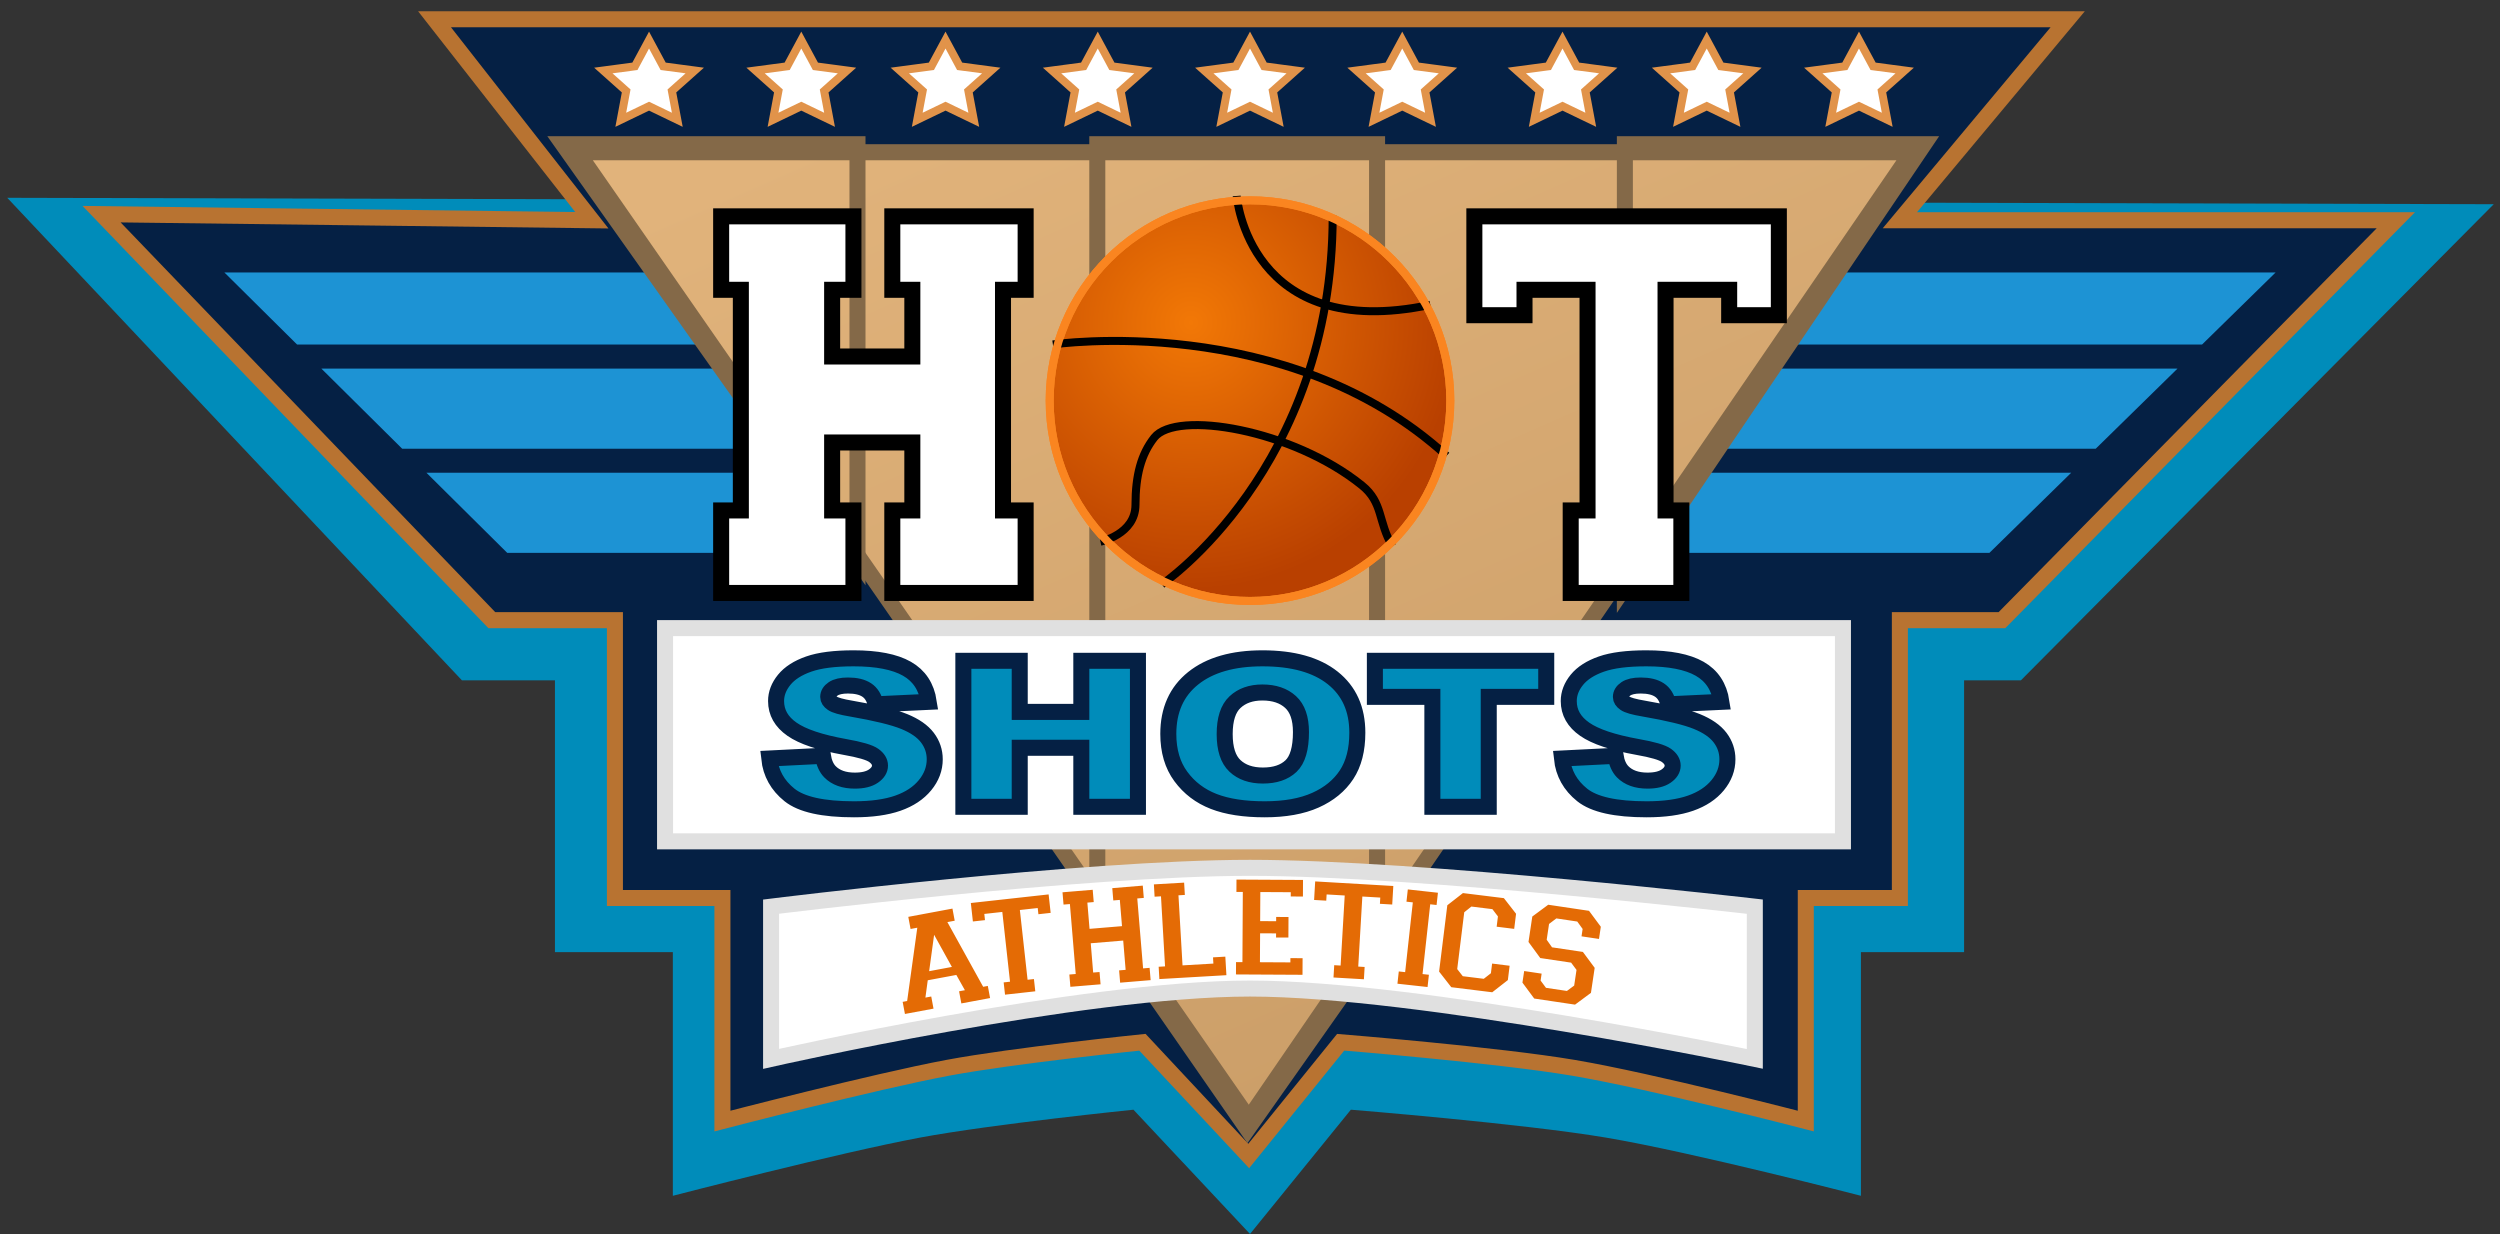 <?xml version="1.0" encoding="UTF-8" standalone="no"?>
<svg width="312px" height="154px" viewBox="0 0 312 154" version="1.1" xmlns="http://www.w3.org/2000/svg" xmlns:xlink="http://www.w3.org/1999/xlink" xmlns:sketch="http://www.bohemiancoding.com/sketch/ns">
    <rect x="0" y="0" width="312" height="154" fill="#333333" stroke="none"/>
    <title>logo</title>
    <description>Created with Sketch (http://www.bohemiancoding.com/sketch)</description>
    <defs>
        <linearGradient x1="14.382%" y1="0%" x2="70.912%" y2="92.606%" id="linearGradient-1">
            <stop stop-color="#E1B37B" offset="0%"></stop>
            <stop stop-color="#CB9E68" offset="100%"></stop>
        </linearGradient>
        <radialGradient cx="35.238%" cy="30.482%" fx="35.238%" fy="30.482%" r="66.825%" id="radialGradient-2">
            <stop stop-color="#F27806" offset="0%"></stop>
            <stop stop-color="#B94000" offset="100%"></stop>
        </radialGradient>
    </defs>
    <g id="Page-1" stroke="none" stroke-width="1" fill="none" fill-rule="evenodd" sketch:type="MSPage">
        <g id="Logo" sketch:type="MSLayerGroup" transform="translate(1, 2)">
            <path d="M-0.097,22.685 L56.65,82.908 L68.258,82.908 L68.258,116.824 L82.971,116.824 L82.971,147.235 C82.971,147.235 103.677,141.867 113.794,139.976 C122.838,138.286 140.455,136.491 140.455,136.491 L155,152 L167.586,136.491 C167.586,136.491 189.054,138.223 199.445,139.976 C210.273,141.804 231.243,147.235 231.243,147.235 L231.243,116.824 L244.119,116.824 L244.119,82.908 L251.205,82.908 L310.218,23.486 L-0.097,22.685 Z" id="Base-Under" fill="#008CBA" sketch:type="MSShapeGroup"></path>
            <path d="M236.103,25.486 L257.047,0.406 L154.838,0.406 L53.232,0.406 L72.862,25.486 L11.676,24.727 L60.381,75.397 L75.742,75.397 L75.742,110.073 L89.158,110.073 L89.158,137.907 C89.158,137.907 108.039,132.994 117.265,131.263 C125.511,129.716 141.575,128.073 141.575,128.073 L154.838,142.268 L166.315,128.073 C166.315,128.073 185.891,129.658 195.366,131.263 C205.24,132.936 224.361,137.907 224.361,137.907 L224.361,110.073 L236.103,110.073 L236.103,75.397 L248.843,75.397 L298,25.486 L236.103,25.486 Z" id="Base" stroke="#B87331" stroke-width="2" fill="#052044" sketch:type="MSShapeGroup"></path>
            <path d="M36.078,41 L273.814,41 L283,32 L27,32 L36.078,41 Z M49.192,54 L260.546,54 L270.753,44 L39.104,44 L49.192,54 Z M62.305,67 L247.278,67 L257.485,57 L52.218,57 L62.305,67 Z" id="Rectangle-6" fill="#1D93D4" sketch:type="MSShapeGroup"></path>
            <path d="M71.073,17 L237.573,17 L154.851,137.625 L71.073,17 Z" id="Triangle-1" stroke="#846948" stroke-width="2" fill="url(#linearGradient-1)" sketch:type="MSShapeGroup"></path>
            <g id="Group" transform="translate(69, 16)" stroke="#846948" stroke-width="2" sketch:type="MSShapeGroup">
                <path d="M0.24,0 L37.015,51.906 L37.015,0 L0.24,0 Z" id="Rectangle-11"></path>
                <path d="M66.943,0 L66.943,95.921 L85.685,122.925 L101.859,99.962 L101.859,0 L66.943,0 Z" id="Rectangle-11"></path>
                <path d="M132.784,0 L132.784,55.226 L170.12,0 L132.784,0 Z" id="Rectangle-11"></path>
            </g>
            <g id="Top-Stars" transform="translate(74, 3)" stroke="#E1934A" fill="#FFFFFF" sketch:type="MSShapeGroup">
                <polygon id="Star-1" points="6 8.25 2.473 9.95 3.147 6.35 0.294 3.8 4.237 3.275 6 6.10622664e-16 7.763 3.275 11.706 3.8 8.853 6.35 9.527 9.95 "></polygon>
                <polygon id="Star-1" points="25 8.25 21.473 9.95 22.147 6.35 19.294 3.8 23.237 3.275 25 6.10622664e-16 26.763 3.275 30.706 3.8 27.853 6.35 28.527 9.95 "></polygon>
                <polygon id="Star-1" points="43 8.25 39.473 9.95 40.147 6.35 37.294 3.8 41.237 3.275 43 6.10622664e-16 44.763 3.275 48.706 3.8 45.853 6.35 46.527 9.95 "></polygon>
                <polygon id="Star-1" points="62 8.25 58.473 9.95 59.147 6.35 56.294 3.8 60.237 3.275 62 6.10622664e-16 63.763 3.275 67.706 3.8 64.853 6.35 65.527 9.95 "></polygon>
                <polygon id="Star-1" points="100 8.25 96.473 9.95 97.147 6.35 94.294 3.8 98.237 3.275 100 6.10622664e-16 101.763 3.275 105.706 3.8 102.853 6.35 103.527 9.95 "></polygon>
                <polygon id="Star-1" points="81 8.25 77.473 9.95 78.147 6.35 75.294 3.8 79.237 3.275 81 6.10622664e-16 82.763 3.275 86.706 3.8 83.853 6.35 84.527 9.95 "></polygon>
                <polygon id="Star-1" points="120 8.25 116.473 9.95 117.147 6.35 114.294 3.8 118.237 3.275 120 6.10622664e-16 121.763 3.275 125.706 3.8 122.853 6.35 123.527 9.95 "></polygon>
                <polygon id="Star-1" points="138 8.25 134.473 9.95 135.147 6.35 132.294 3.8 136.237 3.275 138 6.10622664e-16 139.763 3.275 143.706 3.8 140.853 6.35 141.527 9.95 "></polygon>
                <polygon id="Star-1" points="157 8.25 153.473 9.95 154.147 6.35 151.294 3.8 155.237 3.275 157 6.10622664e-16 158.763 3.275 162.706 3.8 159.853 6.35 160.527 9.95 "></polygon>
            </g>
        </g>
        <path d="M156,108.306 C135.096,108.306 96.232,113.15 96.232,113.15 L96.232,132.147 C96.232,132.147 134.982,123.37 156,123.37 C176.982,123.37 219,132.147 219,132.147 L219,113.15 C219,113.15 177.096,108.306 156,108.306 Z" id="Rectangle-8" stroke="#E0E0E0" stroke-width="2" fill="#FFFFFF" sketch:type="MSShapeGroup"></path>
        <rect id="Rectangle-7" stroke="#E0E0E0" stroke-width="2" fill="#FFFFFF" sketch:type="MSShapeGroup" x="83" y="78.389" width="147" height="26.611"></rect>
        <g id="HOT" sketch:type="MSLayerGroup" transform="translate(90, 24)">
            <path d="M94,3 L94,15.338 L100.259,15.338 L100.259,12.167 L108.125,12.167 L108.125,39.704 L106.023,39.704 L106.023,50 L119.833,50 L119.833,39.704 L117.86,39.704 L117.86,12.167 L125.801,12.167 L125.801,15.338 L132,15.338 L132,3 L94,3 Z" id="Rectangle-9" stroke="#000000" stroke-width="2" fill="#FFFFFF" sketch:type="MSShapeGroup"></path>
            <circle id="Oval-1" stroke="#FA8520" fill="url(#radialGradient-2)" sketch:type="MSShapeGroup" cx="66" cy="26" r="25"></circle>
            <path d="M21.36,3 L21.36,12.167 L23.86,12.167 L23.86,20.491 L13.851,20.491 L13.851,12.167 L16.509,12.167 L16.509,3 L0,3 L0,12.167 L2.458,12.167 L2.458,39.704 L0,39.704 L0,50 L16.509,50 L16.509,39.704 L13.851,39.704 L13.851,31.222 L23.86,31.222 L23.86,39.704 L21.36,39.704 L21.36,50 L38,50 L38,39.704 L35.175,39.704 L35.175,12.167 L38,12.167 L38,3 L21.36,3 Z" id="Rectangle-9" stroke="#000000" stroke-width="2" fill="#FFFFFF" sketch:type="MSShapeGroup"></path>
            <g id="Ball-Lines" transform="translate(41, 0)" sketch:type="MSShapeGroup">
                <path d="M14.018,48.917 C14.018,48.917 35.319,34.477 35.319,2.94" id="Path-2" stroke="#000000"></path>
                <path d="M0.402,18.986 C0.402,18.986 29.592,14.708 49.536,32.875" id="Path-3" stroke="#000000"></path>
                <path d="M23.342,0.454 C23.342,0.454 24.833,18.852 47.504,14.042" id="Path-4" stroke="#000000"></path>
                <path d="M6.338,43.602 C6.338,43.602 10.708,42.676 10.708,39.004 C10.708,35.333 11.414,32.685 13.051,30.611 C15.785,27.145 30.312,29.589 38.961,36.571 C41.645,38.738 40.95,41.086 42.759,44.157" id="Path-5" stroke="#000000"></path>
                <circle id="Oval-1" stroke="#FA8520" cx="25" cy="26" r="25"></circle>
            </g>
        </g>
        <path d="M96,94.662 L102.693,94.326 C102.838,95.196 103.133,95.859 103.579,96.315 C104.303,97.052 105.339,97.421 106.685,97.421 C107.689,97.421 108.463,97.232 109.006,96.855 C109.55,96.478 109.822,96.041 109.822,95.544 C109.822,95.072 109.563,94.649 109.045,94.276 C108.528,93.904 107.327,93.551 105.442,93.22 C102.357,92.665 100.157,91.928 98.842,91.008 C97.517,90.088 96.854,88.916 96.854,87.491 C96.854,86.555 97.193,85.67 97.871,84.837 C98.55,84.005 99.569,83.35 100.931,82.874 C102.292,82.397 104.158,82.159 106.529,82.159 C109.439,82.159 111.657,82.592 113.184,83.458 C114.711,84.324 115.62,85.701 115.91,87.59 L109.278,87.901 C109.102,87.081 108.732,86.484 108.168,86.111 C107.604,85.738 106.824,85.552 105.831,85.552 C105.013,85.552 104.397,85.691 103.982,85.968 C103.568,86.246 103.361,86.584 103.361,86.981 C103.361,87.271 103.532,87.532 103.874,87.764 C104.205,88.004 104.992,88.228 106.234,88.435 C109.309,88.966 111.512,89.502 112.842,90.045 C114.173,90.587 115.141,91.261 115.746,92.064 C116.352,92.868 116.655,93.767 116.655,94.761 C116.655,95.929 116.251,97.006 115.444,97.992 C114.636,98.978 113.508,99.726 112.058,100.236 C110.609,100.745 108.781,101 106.576,101 C102.704,101 100.022,100.403 98.531,99.21 C97.041,98.017 96.197,96.501 96,94.662 Z M120.227,82.47 L127.262,82.47 L127.262,88.845 L134.949,88.845 L134.949,82.47 L142.016,82.47 L142.016,100.689 L134.949,100.689 L134.949,93.32 L127.262,93.32 L127.262,100.689 L120.227,100.689 L120.227,82.47 Z M145.805,91.592 C145.805,88.618 146.84,86.302 148.911,84.645 C150.982,82.988 153.865,82.159 157.561,82.159 C161.351,82.159 164.27,82.973 166.32,84.601 C168.37,86.229 169.395,88.51 169.395,91.443 C169.395,93.572 168.947,95.318 168.052,96.681 C167.156,98.044 165.862,99.105 164.169,99.863 C162.477,100.621 160.367,101 157.841,101 C155.273,101 153.148,100.673 151.466,100.018 C149.783,99.364 148.419,98.328 147.374,96.911 C146.328,95.494 145.805,93.721 145.805,91.592 Z M152.84,91.617 C152.84,93.456 153.267,94.778 154.121,95.581 C154.975,96.385 156.138,96.787 157.608,96.787 C159.119,96.787 160.289,96.393 161.118,95.606 C161.946,94.819 162.36,93.407 162.36,91.368 C162.36,89.653 161.928,88.4 161.063,87.609 C160.199,86.818 159.026,86.422 157.546,86.422 C156.127,86.422 154.988,86.824 154.129,87.627 C153.27,88.431 152.84,89.761 152.84,91.617 Z M171.585,82.47 L192.97,82.47 L192.97,86.969 L185.795,86.969 L185.795,100.689 L178.76,100.689 L178.76,86.969 L171.585,86.969 L171.585,82.47 Z M194.927,94.662 L201.62,94.326 C201.765,95.196 202.06,95.859 202.505,96.315 C203.23,97.052 204.265,97.421 205.611,97.421 C206.616,97.421 207.39,97.232 207.933,96.855 C208.477,96.478 208.748,96.041 208.748,95.544 C208.748,95.072 208.49,94.649 207.972,94.276 C207.454,93.904 206.253,93.551 204.369,93.22 C201.284,92.665 199.084,91.928 197.769,91.008 C196.443,90.088 195.781,88.916 195.781,87.491 C195.781,86.555 196.12,85.67 196.798,84.837 C197.476,84.005 198.496,83.35 199.857,82.874 C201.219,82.397 203.085,82.159 205.456,82.159 C208.365,82.159 210.584,82.592 212.111,83.458 C213.638,84.324 214.546,85.701 214.836,87.59 L208.205,87.901 C208.029,87.081 207.659,86.484 207.094,86.111 C206.53,85.738 205.751,85.552 204.757,85.552 C203.939,85.552 203.323,85.691 202.909,85.968 C202.495,86.246 202.288,86.584 202.288,86.981 C202.288,87.271 202.459,87.532 202.8,87.764 C203.132,88.004 203.919,88.228 205.161,88.435 C208.236,88.966 210.439,89.502 211.769,90.045 C213.099,90.587 214.067,91.261 214.673,92.064 C215.279,92.868 215.582,93.767 215.582,94.761 C215.582,95.929 215.178,97.006 214.37,97.992 C213.563,98.978 212.434,99.726 210.985,100.236 C209.535,100.745 207.708,101 205.503,101 C201.63,101 198.949,100.403 197.458,99.21 C195.967,98.017 195.123,96.501 194.927,94.662 Z" id="SHOTS" stroke="#052044" stroke-width="2" fill="#008CBA" sketch:type="MSShapeGroup"></path>
        <path d="M112.935,126.543 L112.652,125.031 L113.212,124.926 L114.479,115.778 L113.638,115.935 L113.355,114.423 L118.865,113.393 L119.148,114.905 L118.233,115.077 L122.7,123.152 L123.279,123.044 L123.562,124.557 L119.976,125.227 L119.693,123.714 L120.421,123.578 L119.35,121.672 L115.783,122.338 L115.491,124.5 L116.219,124.364 L116.502,125.877 L112.935,126.543 Z M118.796,120.673 L116.577,116.662 L115.957,121.204 L118.796,120.673 Z M121.416,115 L121.161,112.696 L130.868,111.623 L131.122,113.927 L129.593,114.096 L129.507,113.322 L127.279,113.568 L128.241,122.274 L129.034,122.186 L129.204,123.716 L125.427,124.134 L125.257,122.604 L126.051,122.516 L125.088,113.81 L122.841,114.059 L122.926,114.833 L121.416,115 Z M133.582,123.155 L133.455,121.621 L134.25,121.555 L133.524,112.826 L132.729,112.892 L132.601,111.358 L136.369,111.045 L136.497,112.579 L135.702,112.645 L135.974,115.92 L140.026,115.584 L139.754,112.308 L138.939,112.376 L138.812,110.842 L142.618,110.525 L142.745,112.059 L141.931,112.127 L142.657,120.856 L143.471,120.788 L143.599,122.322 L139.793,122.638 L139.665,121.104 L140.479,121.037 L140.176,117.382 L136.124,117.719 L136.427,121.374 L137.223,121.308 L137.35,122.841 L133.582,123.155 Z M144.69,122.188 L144.601,120.651 L145.398,120.605 L144.891,111.861 L144.094,111.907 L144.005,110.371 L147.779,110.152 L147.869,111.688 L147.072,111.734 L147.579,120.479 L151.43,120.255 L151.385,119.478 L152.921,119.389 L153.055,121.703 L144.69,122.188 Z M154.249,121.609 L154.257,120.07 L155.055,120.074 L155.103,111.315 L154.305,111.311 L154.313,109.772 L162.616,109.817 L162.605,111.888 L161.085,111.88 L161.088,111.348 L157.288,111.327 L157.268,114.956 L159.263,114.967 L159.266,114.435 L160.805,114.443 L160.791,117.008 L159.252,117 L159.255,116.487 L157.26,116.476 L157.24,120.086 L161.04,120.107 L161.043,119.575 L162.563,119.583 L162.552,121.654 L154.249,121.609 Z M164,112.314 L164.135,110 L173.885,110.571 L173.749,112.885 L172.213,112.795 L172.258,112.017 L170.02,111.886 L169.508,120.63 L170.305,120.677 L170.215,122.213 L166.421,121.991 L166.511,120.455 L167.308,120.501 L167.82,111.757 L165.563,111.625 L165.517,112.403 L164,112.314 Z M174.4,122.766 L174.568,121.236 L175.362,121.323 L176.32,112.617 L175.527,112.53 L175.695,111 L179.453,111.414 L179.285,112.943 L178.492,112.856 L177.533,121.563 L178.327,121.65 L178.158,123.18 L174.4,122.766 Z M179.6,121.253 L180.625,112.976 L182.574,111.456 L187.684,112.088 L189.204,114.038 L188.971,115.923 L186.783,115.652 L186.942,114.37 L186.251,113.461 L183.63,113.137 L182.737,113.85 L181.86,120.94 L182.554,121.83 L185.175,122.154 L186.065,121.46 L186.214,120.253 L188.401,120.524 L188.18,122.315 L186.23,123.835 L181.12,123.203 L179.6,121.253 Z M190,122.632 L190.216,121.185 L192.396,121.51 L192.267,122.374 L192.938,123.281 L195.55,123.671 L196.457,123 L196.749,121.045 L196.077,120.138 L192.225,119.563 L190.757,117.558 L191.231,114.382 L193.218,112.911 L198.31,113.671 L199.781,115.658 L199.554,117.18 L197.374,116.855 L197.512,115.934 L196.843,115.008 L194.231,114.618 L193.321,115.309 L193.027,117.282 L193.693,118.226 L197.545,118.801 L199.016,120.788 L198.55,123.907 L196.564,125.378 L191.471,124.618 L190,122.632 Z" id="athletics" fill="#E46B05" sketch:type="MSShapeGroup"></path>
    </g>
</svg>